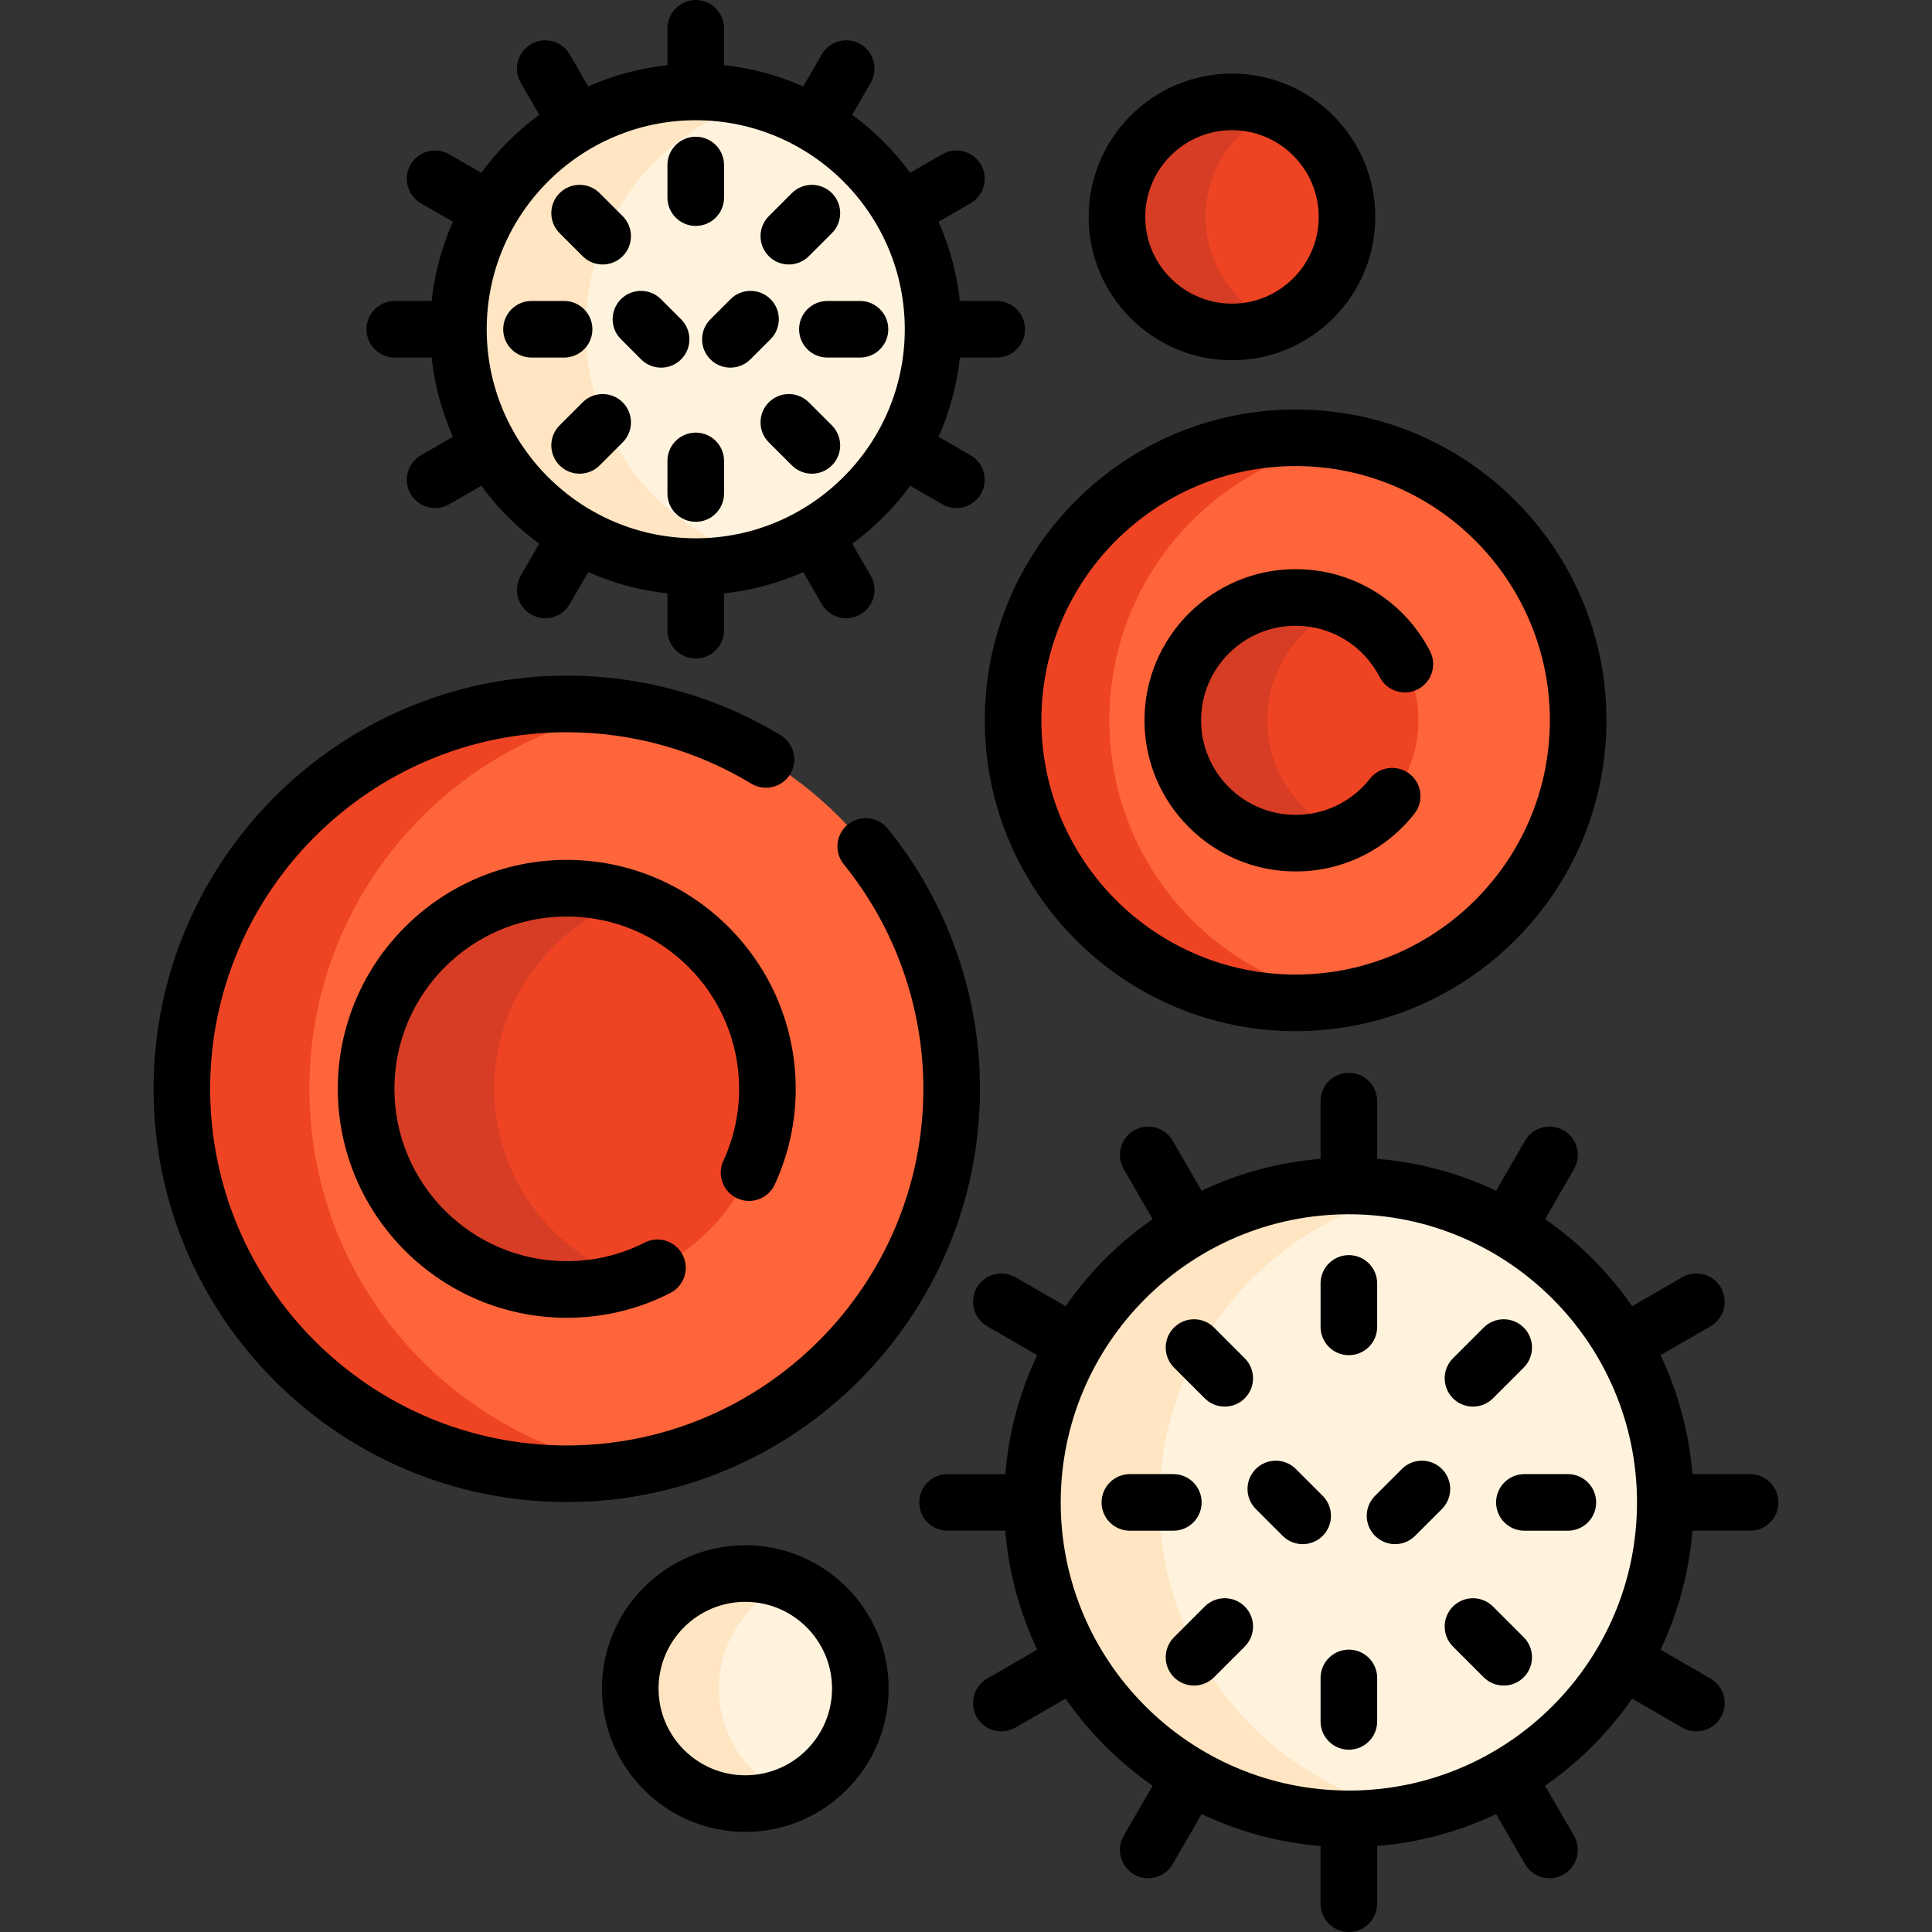 <svg id="Capa_1" enable-background="new 0 0 512 512" height="512" viewBox="0 0 512 512" width="512" xmlns="http://www.w3.org/2000/svg"><rect x="0" y="0" width="512" height="512" fill="#333333" stroke="none"/><g><g><g><circle cx="150.198" cy="288.555" fill="#fe653b" r="102.004"/></g><g><path d="m82 288.555c0-50.576 36.811-92.548 85.101-100.602-5.499-.917-11.144-1.402-16.903-1.402-56.335 0-102.004 45.669-102.004 102.004s45.669 102.004 102.004 102.004c5.759 0 11.405-.485 16.903-1.402-48.29-8.055-85.101-50.026-85.101-100.602z" fill="#ef4424"/></g><g><circle cx="150.198" cy="288.555" fill="#ef4424" r="53.172"/></g><g><path d="m131 288.555c0-23.423 15.153-43.295 36.185-50.384-5.336-1.799-11.045-2.788-16.987-2.788-29.366 0-53.172 23.806-53.172 53.172s23.806 53.172 53.172 53.172c5.943 0 11.651-.99 16.987-2.788-21.032-7.09-36.185-26.961-36.185-50.384z" fill="#d73d24"/></g></g><g><g><circle cx="343.355" cy="190.891" fill="#fe653b" r="74.876"/></g><g><path d="m294 190.891c0-37 26.845-67.711 62.115-73.77-4.149-.713-8.408-1.105-12.76-1.105-41.353 0-74.875 33.523-74.875 74.876s33.523 74.876 74.875 74.876c4.353 0 8.611-.392 12.76-1.105-35.27-6.061-62.115-36.772-62.115-73.772z" fill="#ef4424"/></g><g><circle cx="343.355" cy="190.891" fill="#ef4424" r="32.555"/></g><g><path d="m335.891 190.891c0-13.533 8.258-25.134 20.009-30.046-3.861-1.614-8.099-2.508-12.545-2.508-17.979 0-32.555 14.575-32.555 32.555 0 17.979 14.575 32.555 32.555 32.555 4.447 0 8.684-.894 12.545-2.508-11.751-4.914-20.009-16.516-20.009-30.048z" fill="#d73d24"/></g></g><g><g><circle cx="326.487" cy="57.487" fill="#ef4424" r="30.487"/></g><g><path d="m319.497 57.487c0-12.673 7.734-23.537 18.738-28.137-3.616-1.513-7.584-2.35-11.748-2.35-16.838 0-30.487 13.649-30.487 30.487 0 16.837 13.649 30.487 30.487 30.487 4.164 0 8.132-.837 11.748-2.349-11.004-4.601-18.738-15.465-18.738-28.138z" fill="#d73d24"/></g></g><g><g><circle cx="197.513" cy="447.487" fill="#fff3de" r="30.487"/></g><g><path d="m190.524 447.487c0-12.673 7.734-23.537 18.738-28.137-3.616-1.512-7.584-2.349-11.748-2.349-16.837 0-30.486 13.649-30.486 30.487 0 16.837 13.649 30.487 30.486 30.487 4.164 0 8.132-.837 11.748-2.349-11.005-4.602-18.738-15.466-18.738-28.139z" fill="#ffe5c2"/></g></g><g><g><circle cx="184.38" cy="87.259" fill="#fff3de" r="62.895"/></g><g><path d="m155.209 87.259c0-28.893 19.489-53.218 46.033-60.591-5.369-1.491-11.019-2.305-16.862-2.305-34.736 0-62.895 28.159-62.895 62.895s28.159 62.895 62.895 62.895c5.844 0 11.494-.814 16.862-2.305-26.544-7.371-46.033-31.697-46.033-60.589z" fill="#ffe5c2"/></g></g><g><g><circle cx="357.462" cy="398.155" fill="#fff3de" r="83.861"/></g><g><path d="m307.279 398.155c0-40.547 28.777-74.372 67.022-82.168-5.44-1.109-11.071-1.693-16.839-1.693-46.315 0-83.861 37.546-83.861 83.861s37.546 83.861 83.861 83.861c5.768 0 11.399-.584 16.839-1.693-38.245-7.796-67.022-41.621-67.022-82.168z" fill="#ffe5c2"/></g></g><g><path d="m259.702 288.555c0-25.049-8.683-49.54-24.448-68.963-2.61-3.216-7.334-3.706-10.55-1.097-3.216 2.61-3.707 7.334-1.097 10.55 13.603 16.758 21.095 37.893 21.095 59.51 0 52.109-42.395 94.504-94.504 94.504s-94.504-42.395-94.504-94.504c0-52.11 42.395-94.505 94.504-94.505 17.29 0 34.202 4.711 48.906 13.624 3.543 2.146 8.154 1.016 10.302-2.526 2.147-3.542 1.016-8.154-2.526-10.302-17.05-10.334-36.65-15.796-56.682-15.796-60.381 0-109.504 49.124-109.504 109.505s49.124 109.504 109.504 109.504 109.504-49.123 109.504-109.504z"/><path d="m195.373 317.573c3.765 1.733 8.217.086 9.949-3.676 3.682-7.996 5.548-16.522 5.548-25.343 0-33.455-27.217-60.673-60.672-60.673s-60.673 27.219-60.673 60.674 27.218 60.672 60.673 60.672c9.632 0 18.861-2.207 27.43-6.56 3.693-1.875 5.167-6.39 3.291-10.083-1.876-3.692-6.391-5.168-10.083-3.29-6.445 3.272-13.389 4.933-20.638 4.933-25.184 0-45.673-20.488-45.673-45.672 0-25.185 20.489-45.673 45.673-45.673s45.672 20.488 45.672 45.673c0 6.639-1.404 13.055-4.173 19.069-1.733 3.763-.087 8.217 3.676 9.949z"/><path d="m343.354 273.267c45.422 0 82.376-36.954 82.376-82.376s-36.954-82.375-82.376-82.375-82.375 36.953-82.375 82.375 36.954 82.376 82.375 82.376zm0-149.751c37.151 0 67.376 30.225 67.376 67.375 0 37.151-30.225 67.376-67.376 67.376-37.15 0-67.375-30.225-67.375-67.376s30.225-67.375 67.375-67.375z"/><path d="m343.354 230.945c12.355 0 23.831-5.579 31.485-15.308 2.562-3.256 1.998-7.971-1.257-10.532-3.256-2.561-7.971-1.999-10.532 1.257-4.791 6.09-11.971 9.583-19.696 9.583-13.815 0-25.055-11.239-25.055-25.055s11.239-25.055 25.055-25.055c9.418 0 17.955 5.212 22.28 13.601 1.897 3.683 6.423 5.129 10.103 3.229 3.682-1.897 5.128-6.421 3.229-10.103-6.908-13.402-20.555-21.728-35.612-21.728-22.086 0-40.055 17.969-40.055 40.055s17.97 40.056 40.055 40.056z"/><path d="m326.486 95.473c20.945 0 37.986-17.041 37.986-37.986s-17.04-37.987-37.986-37.987-37.986 17.041-37.986 37.986 17.041 37.987 37.986 37.987zm0-60.973c12.675 0 22.986 10.312 22.986 22.986s-10.312 22.986-22.986 22.986-22.986-10.311-22.986-22.986 10.312-22.986 22.986-22.986z"/><path d="m197.514 409.5c-20.946 0-37.987 17.041-37.987 37.986s17.041 37.986 37.987 37.986 37.986-17.041 37.986-37.986-17.041-37.986-37.986-37.986zm0 60.973c-12.675 0-22.987-10.312-22.987-22.986s10.312-22.986 22.987-22.986 22.986 10.312 22.986 22.986-10.312 22.986-22.986 22.986z"/><path d="m104.621 94.759h9.767c.787 7.399 2.736 14.453 5.642 20.991l-8.474 4.892c-3.587 2.071-4.816 6.658-2.745 10.245 1.389 2.406 3.91 3.751 6.502 3.751 1.272 0 2.562-.324 3.743-1.006l8.49-4.902c4.3 5.876 9.484 11.061 15.361 15.361l-4.902 8.49c-2.071 3.587-.842 8.174 2.745 10.245 1.181.682 2.471 1.006 3.743 1.006 2.592 0 5.113-1.345 6.502-3.751l4.893-8.474c6.539 2.907 13.592 4.855 20.992 5.642v9.767c0 4.143 3.358 7.5 7.5 7.5s7.5-3.357 7.5-7.5v-9.767c7.399-.787 14.453-2.736 20.992-5.642l4.893 8.474c1.389 2.406 3.91 3.751 6.502 3.751 1.272 0 2.562-.324 3.743-1.006 3.587-2.071 4.816-6.658 2.745-10.245l-4.902-8.49c5.876-4.3 11.061-9.485 15.361-15.361l8.49 4.902c1.181.682 2.471 1.006 3.743 1.006 2.592 0 5.113-1.345 6.502-3.751 2.071-3.587.842-8.174-2.745-10.245l-8.474-4.892c2.906-6.539 4.855-13.592 5.642-20.991h9.767c4.143 0 7.5-3.357 7.5-7.5s-3.357-7.5-7.5-7.5h-9.767c-.787-7.4-2.736-14.453-5.643-20.992l8.474-4.893c3.587-2.071 4.816-6.658 2.745-10.245-2.071-3.588-6.658-4.815-10.245-2.745l-8.49 4.902c-4.299-5.876-9.484-11.06-15.36-15.36l4.902-8.49c2.071-3.587.842-8.174-2.745-10.245-3.588-2.071-8.175-.843-10.245 2.745l-4.893 8.474c-6.539-2.907-13.592-4.855-20.992-5.642v-9.768c0-4.143-3.358-7.5-7.5-7.5s-7.5 3.357-7.5 7.5v9.767c-7.399.787-14.453 2.736-20.992 5.642l-4.893-8.474c-2.071-3.588-6.658-4.815-10.245-2.745-3.587 2.071-4.816 6.658-2.745 10.245l4.902 8.49c-5.876 4.299-11.061 9.484-15.36 15.36l-8.49-4.902c-3.588-2.07-8.174-.843-10.245 2.745-2.071 3.587-.842 8.174 2.745 10.245l8.474 4.893c-2.907 6.539-4.855 13.593-5.643 20.992h-9.767c-4.142 0-7.5 3.357-7.5 7.5s3.358 7.501 7.5 7.501zm79.759-62.896c30.545 0 55.396 24.851 55.396 55.396s-24.85 55.396-55.396 55.396-55.396-24.851-55.396-55.396 24.85-55.396 55.396-55.396z"/><path d="m209.049 70.09c1.919 0 3.839-.732 5.303-2.196l6.108-6.108c2.929-2.93 2.929-7.678 0-10.607-2.929-2.928-7.678-2.928-10.606 0l-6.108 6.108c-2.929 2.93-2.929 7.678 0 10.607 1.464 1.463 3.383 2.196 5.303 2.196z"/><path d="m154.408 106.624-6.109 6.108c-2.929 2.929-2.929 7.678 0 10.606 1.465 1.465 3.384 2.197 5.304 2.197s3.839-.732 5.303-2.196l6.109-6.108c2.929-2.929 2.929-7.678 0-10.606-2.929-2.93-7.678-2.929-10.607-.001z"/><path d="m211.767 87.259c0 4.143 3.358 7.5 7.5 7.5h8.639c4.142 0 7.5-3.357 7.5-7.5s-3.358-7.5-7.5-7.5h-8.639c-4.142 0-7.5 3.357-7.5 7.5z"/><path d="m140.854 94.759h8.639c4.142 0 7.5-3.357 7.5-7.5s-3.358-7.5-7.5-7.5h-8.639c-4.142 0-7.5 3.357-7.5 7.5s3.358 7.5 7.5 7.5z"/><path d="m184.38 114.646c-4.142 0-7.5 3.357-7.5 7.5v8.639c0 4.143 3.358 7.5 7.5 7.5s7.5-3.357 7.5-7.5v-8.639c0-4.143-3.358-7.5-7.5-7.5z"/><path d="m184.38 59.872c4.142 0 7.5-3.357 7.5-7.5v-8.639c0-4.143-3.358-7.5-7.5-7.5s-7.5 3.357-7.5 7.5v8.639c0 4.143 3.358 7.5 7.5 7.5z"/><path d="m154.408 67.894c1.465 1.464 3.384 2.196 5.303 2.196s3.839-.732 5.304-2.197c2.929-2.929 2.928-7.678 0-10.606l-6.109-6.108c-2.93-2.928-7.677-2.929-10.607.001-2.929 2.929-2.928 7.678 0 10.606z"/><path d="m214.352 106.624c-2.929-2.928-7.678-2.928-10.606 0-2.929 2.93-2.929 7.678 0 10.607l6.108 6.108c1.464 1.464 3.384 2.196 5.303 2.196s3.839-.732 5.303-2.196c2.929-2.93 2.929-7.678 0-10.607z"/><path d="m188.256 95.232c1.464 1.464 3.384 2.196 5.303 2.196s3.839-.732 5.303-2.196l5.341-5.341c2.929-2.93 2.929-7.678 0-10.607-2.929-2.928-7.678-2.928-10.606 0l-5.341 5.341c-2.929 2.93-2.929 7.678 0 10.607z"/><path d="m164.556 89.892 5.341 5.341c1.465 1.464 3.384 2.196 5.303 2.196s3.839-.732 5.304-2.197c2.929-2.929 2.928-7.678 0-10.606l-5.341-5.341c-2.93-2.928-7.678-2.929-10.607.001-2.929 2.928-2.929 7.677 0 10.606z"/><path d="m463.807 390.655h-15.294c-.914-11.197-3.856-21.827-8.457-31.526l13.254-7.652c3.587-2.071 4.816-6.658 2.745-10.245-2.07-3.587-6.66-4.815-10.245-2.745l-13.276 7.665c-6.25-8.996-14.073-16.818-23.068-23.069l7.665-13.276c2.071-3.587.842-8.174-2.745-10.245-3.589-2.071-8.175-.843-10.245 2.745l-7.652 13.253c-9.698-4.601-20.329-7.543-31.526-8.457v-15.293c0-4.143-3.357-7.5-7.5-7.5s-7.5 3.357-7.5 7.5v15.294c-11.197.914-21.828 3.856-31.526 8.457l-7.652-13.253c-2.071-3.587-6.66-4.815-10.245-2.745-3.587 2.071-4.816 6.658-2.745 10.245l7.665 13.276c-8.996 6.251-16.818 14.073-23.068 23.069l-13.276-7.665c-3.589-2.071-8.175-.843-10.245 2.745-2.071 3.587-.842 8.174 2.745 10.245l13.254 7.652c-4.601 9.698-7.543 20.329-8.457 31.526h-15.295c-4.142 0-7.5 3.357-7.5 7.5s3.358 7.5 7.5 7.5h15.295c.914 11.196 3.856 21.827 8.457 31.525l-13.254 7.652c-3.587 2.071-4.816 6.658-2.745 10.245 1.389 2.406 3.91 3.751 6.502 3.751 1.272 0 2.563-.324 3.743-1.006l13.276-7.665c6.25 8.996 14.073 16.819 23.069 23.069l-7.665 13.276c-2.071 3.587-.842 8.174 2.745 10.245 1.182.682 2.471 1.006 3.743 1.006 2.592 0 5.113-1.345 6.502-3.751l7.652-13.254c9.698 4.601 20.329 7.543 31.525 8.457v15.294c0 4.143 3.357 7.5 7.5 7.5s7.5-3.357 7.5-7.5v-15.294c11.197-.914 21.827-3.856 31.525-8.457l7.652 13.254c1.39 2.406 3.91 3.751 6.502 3.751 1.272 0 2.563-.324 3.743-1.006 3.587-2.071 4.816-6.658 2.745-10.245l-7.665-13.276c8.996-6.251 16.818-14.073 23.069-23.069l13.276 7.665c1.182.682 2.471 1.006 3.743 1.006 2.592 0 5.113-1.345 6.502-3.751 2.071-3.587.842-8.174-2.745-10.245l-13.254-7.652c4.601-9.698 7.543-20.328 8.457-31.525h15.294c4.143 0 7.5-3.357 7.5-7.5s-3.358-7.501-7.5-7.501zm-106.345 83.861c-42.105 0-76.36-34.255-76.36-76.36s34.255-76.361 76.36-76.361 76.36 34.256 76.36 76.361-34.255 76.36-76.36 76.36z"/><path d="m390.354 372.764c1.919 0 3.839-.732 5.304-2.196l8.145-8.145c2.929-2.93 2.929-7.678 0-10.607-2.93-2.928-7.678-2.928-10.607 0l-8.145 8.145c-2.929 2.93-2.929 7.678 0 10.607 1.464 1.463 3.384 2.196 5.303 2.196z"/><path d="m319.267 425.743-8.145 8.145c-2.929 2.93-2.929 7.678 0 10.607 1.465 1.464 3.385 2.196 5.304 2.196s3.839-.732 5.304-2.196l8.145-8.145c2.929-2.93 2.929-7.678 0-10.607-2.931-2.928-7.679-2.928-10.608 0z"/><path d="m415.496 390.655h-11.519c-4.143 0-7.5 3.357-7.5 7.5s3.357 7.5 7.5 7.5h11.519c4.143 0 7.5-3.357 7.5-7.5s-3.357-7.5-7.5-7.5z"/><path d="m318.446 398.155c0-4.143-3.357-7.5-7.5-7.5h-11.519c-4.143 0-7.5 3.357-7.5 7.5s3.357 7.5 7.5 7.5h11.519c4.143 0 7.5-3.357 7.5-7.5z"/><path d="m357.462 437.171c-4.143 0-7.5 3.357-7.5 7.5v11.519c0 4.143 3.357 7.5 7.5 7.5s7.5-3.357 7.5-7.5v-11.519c0-4.143-3.358-7.5-7.5-7.5z"/><path d="m357.462 359.14c4.143 0 7.5-3.357 7.5-7.5v-11.519c0-4.143-3.357-7.5-7.5-7.5s-7.5 3.357-7.5 7.5v11.519c0 4.142 3.357 7.5 7.5 7.5z"/><path d="m319.267 370.567c1.465 1.464 3.385 2.196 5.304 2.196s3.839-.732 5.304-2.196c2.929-2.93 2.929-7.678 0-10.607l-8.145-8.145c-2.93-2.928-7.678-2.928-10.607 0-2.929 2.93-2.929 7.678 0 10.607z"/><path d="m395.657 425.743c-2.93-2.928-7.678-2.928-10.607 0-2.929 2.93-2.929 7.678 0 10.607l8.145 8.145c1.465 1.464 3.385 2.196 5.304 2.196s3.839-.732 5.304-2.196c2.929-2.93 2.929-7.678 0-10.607z"/><path d="m382.126 389.291c-2.93-2.928-7.678-2.928-10.607 0l-7.121 7.121c-2.929 2.93-2.929 7.678 0 10.607 1.465 1.464 3.385 2.196 5.304 2.196s3.839-.732 5.304-2.196l7.121-7.121c2.928-2.929 2.928-7.677-.001-10.607z"/><path d="m350.526 396.412-7.121-7.121c-2.93-2.928-7.678-2.928-10.607 0-2.929 2.93-2.929 7.678 0 10.607l7.121 7.121c1.465 1.464 3.385 2.196 5.304 2.196s3.839-.732 5.304-2.196c2.928-2.929 2.928-7.677-.001-10.607z"/></g></g></svg>